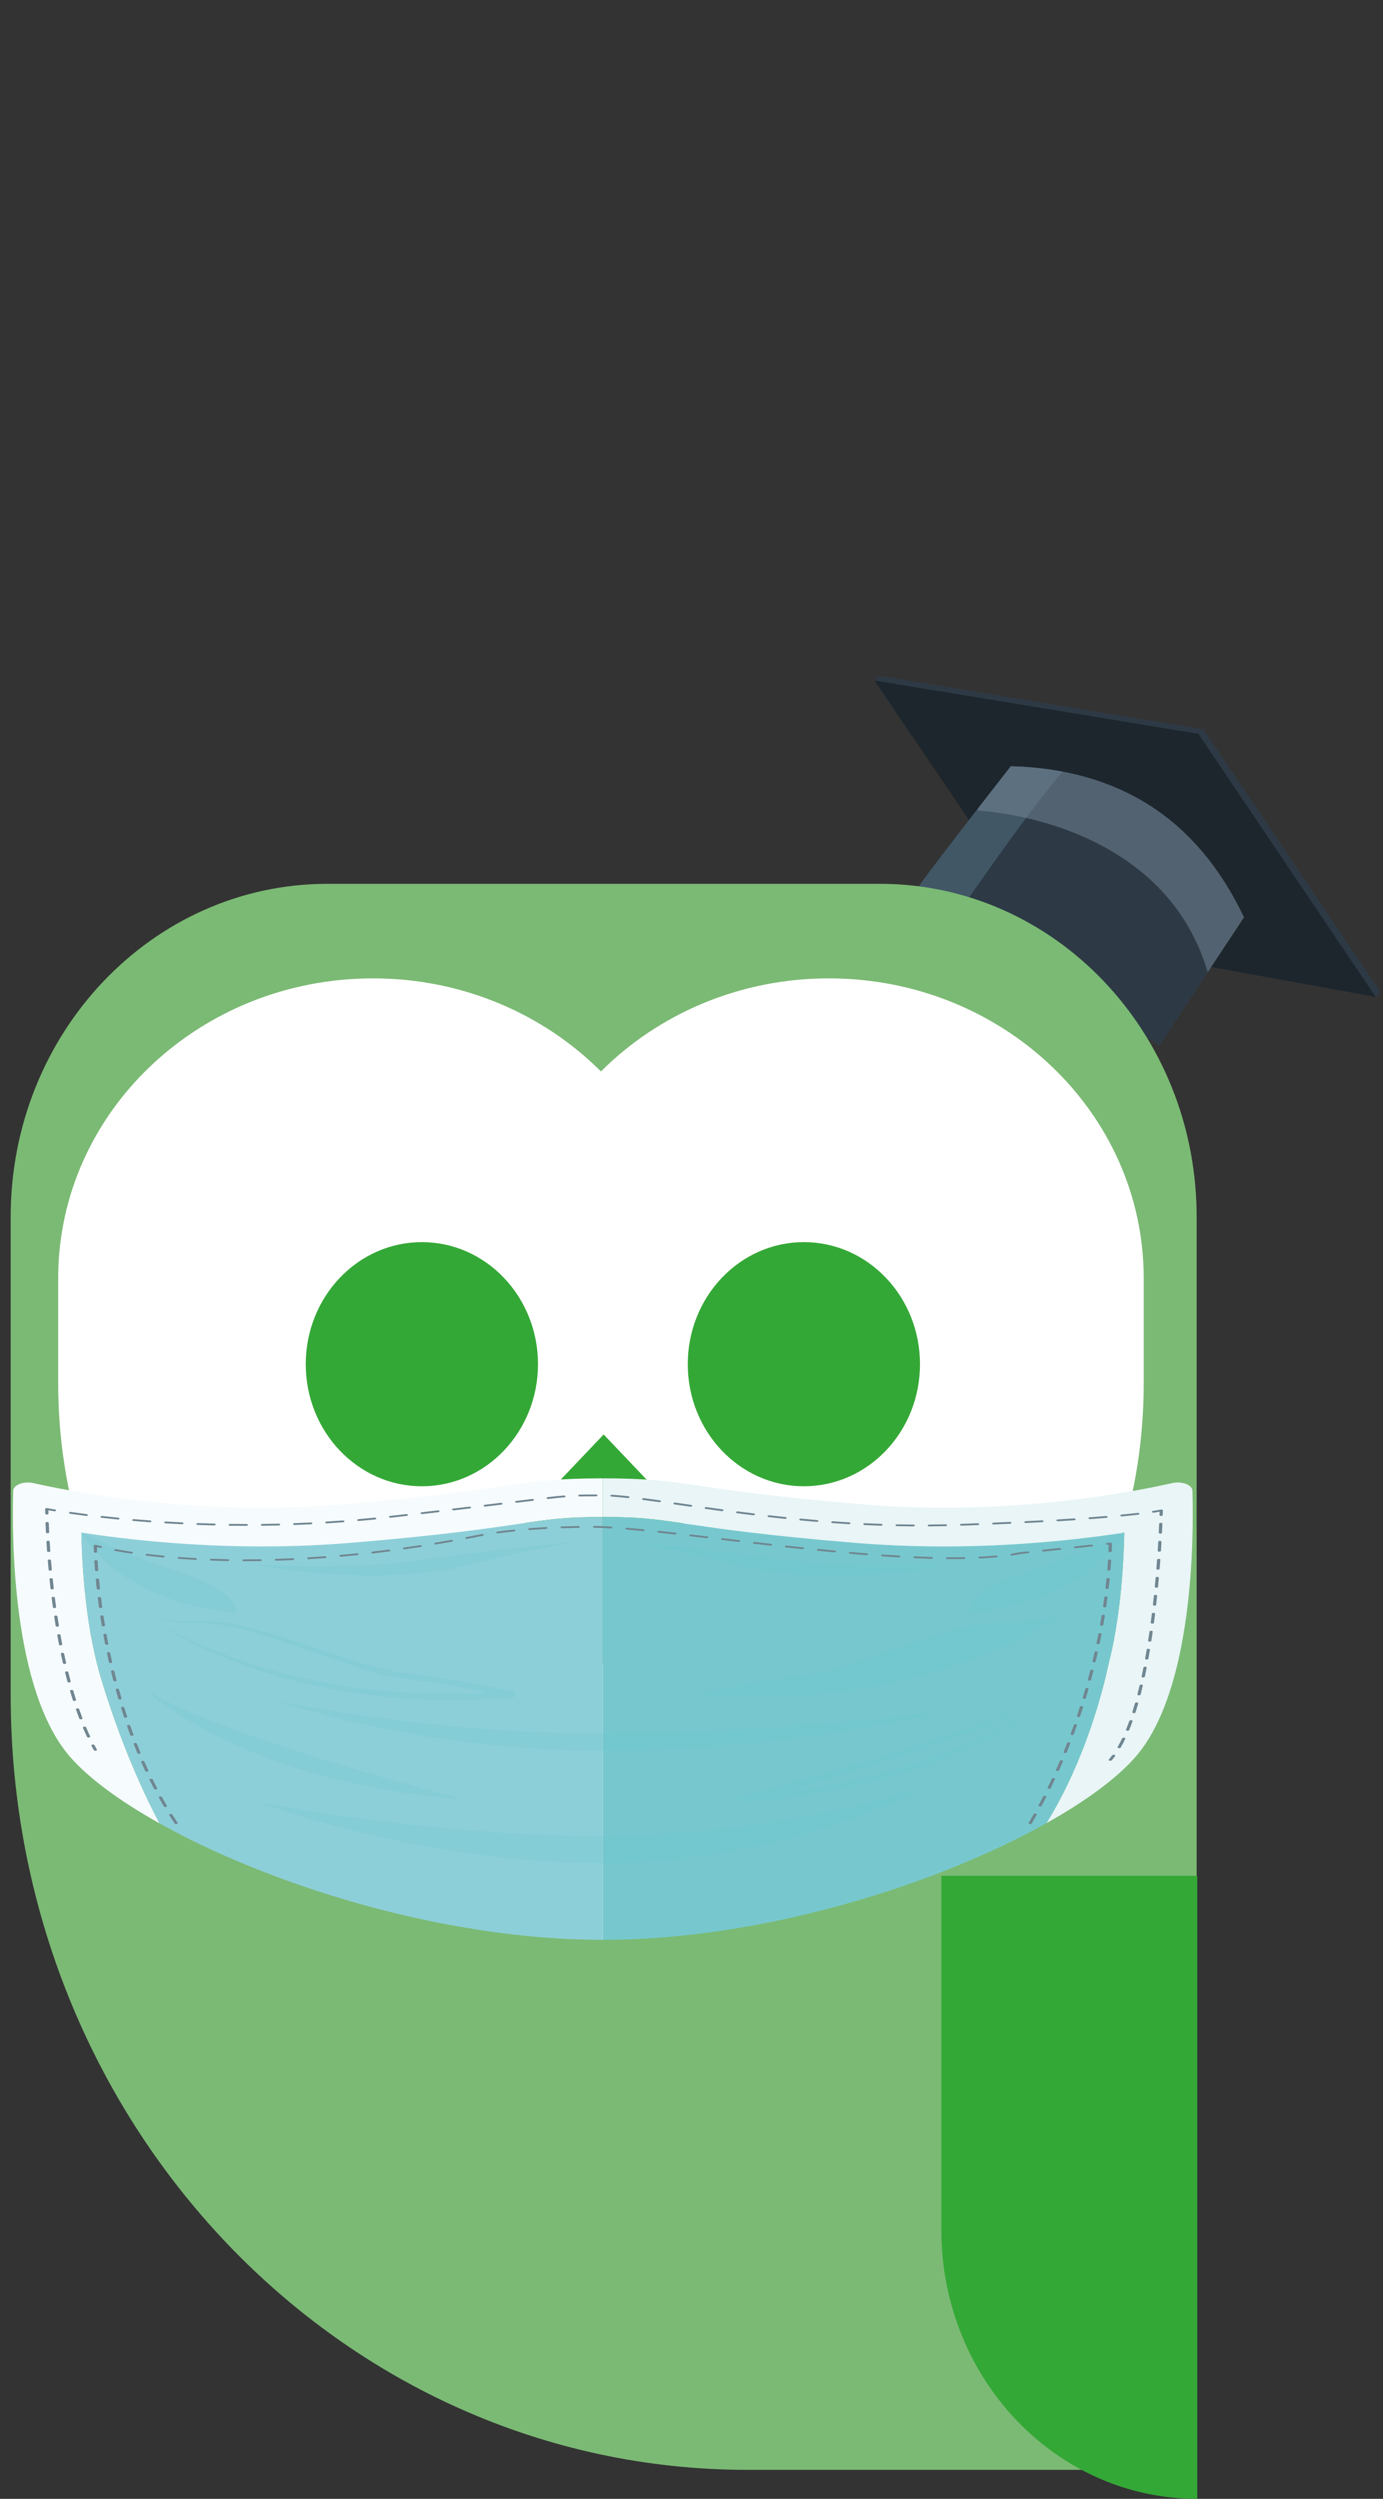 <?xml version="1.0" encoding="utf-8"?>
<!-- Generator: Adobe Illustrator 17.0.0, SVG Export Plug-In . SVG Version: 6.00 Build 0)  -->
<!DOCTYPE svg PUBLIC "-//W3C//DTD SVG 1.1//EN" "http://www.w3.org/Graphics/SVG/1.1/DTD/svg11.dtd">
<svg version="1.1" id="Capa_1" xmlns="http://www.w3.org/2000/svg" xmlns:xlink="http://www.w3.org/1999/xlink" x="0px" y="0px"
	 width="187px" height="338px" viewBox="0 0 187 338" enable-background="new 0 0 187 338" xml:space="preserve">
<rect x="0" y="0" width="187" height="338" fill="#333333" stroke="none"/>
<g>
	<g>
		<polygon fill="#2D3A46" points="118.889,91.432 142.444,126.192 186.673,134.241 162.697,98.651 		"/>
		<polygon fill="#2D3A46" points="118.889,91.432 118.232,92.041 186.016,134.85 186.673,134.241 		"/>
		<polygon fill="#1D262D" points="118.232,92.041 141.787,126.801 186.016,134.85 162.039,99.26 		"/>
		<path fill="#2D3A46" d="M168.206,124.082l-4.904,7.426l-6.565,9.937l-32.815-21.084c0.274-0.584,4.741-6.401,8.311-11.013
			c2.435-3.132,4.448-5.707,4.448-5.707C151.377,104.035,161.91,110.808,168.206,124.082z"/>
		<path fill="#425766" d="M143.67,104.373c-2.215-0.42-4.543-0.666-6.989-0.732c0,0-2.013,2.575-4.448,5.707
			c-3.569,4.612-8.037,10.429-8.311,11.013l5.406,3.474C133.901,117.294,138.542,110.531,143.67,104.373z"/>
		<path opacity="0.49" fill="#798B9C" d="M168.206,124.082l-4.904,7.426c-0.019-0.056-0.038-0.119-0.056-0.174
			c-6.22-20.706-30.971-21.677-30.971-21.677l-0.042-0.31c2.435-3.132,4.448-5.707,4.448-5.707
			C151.377,104.035,161.91,110.808,168.206,124.082z"/>
	</g>
	<g>
		<path fill="#7BBA74" d="M161.803,334.078h-60.74c-55.018,0-99.619-46.909-99.619-104.774v-64.713
			c0-24.876,19.174-45.042,42.826-45.042h74.707c23.652,0,42.826,20.166,42.826,45.042V334.078z"/>
		<path fill-rule="evenodd" clip-rule="evenodd" fill="#FFFFFF" d="M112.071,132.338c-12.126,0-23.06,4.838-30.814,12.588
			c-7.754-7.75-18.688-12.588-30.814-12.588c-23.513,0-42.575,18.159-42.575,40.56v14.242c0,29.193,17.639,55.16,43.898,64.621
			l29.491,10.626l29.491-10.626c26.258-9.462,43.897-35.428,43.897-64.621v-14.242C154.646,150.498,135.584,132.338,112.071,132.338
			z"/>
		<g>
			<ellipse fill-rule="evenodd" clip-rule="evenodd" fill="#34A836" cx="108.695" cy="184.525" rx="15.701" ry="16.513"/>
			<ellipse fill-rule="evenodd" clip-rule="evenodd" fill="#34A836" cx="108.695" cy="184.525" rx="6.533" ry="6.872"/>
		</g>
		<g>
			<ellipse fill-rule="evenodd" clip-rule="evenodd" fill="#34A836" cx="57.043" cy="184.525" rx="15.701" ry="16.513"/>
			<ellipse fill-rule="evenodd" clip-rule="evenodd" fill="#34A836" cx="57.043" cy="184.525" rx="6.533" ry="6.872"/>
		</g>
		<polygon fill="#34A836" points="81.623,194.028 70.662,205.556 81.623,225.249 92.584,205.556 		"/>
		<path fill-rule="evenodd" clip-rule="evenodd" fill="#34A836" d="M161.884,338L161.884,338c-19.111,0-34.604-16.294-34.604-36.395
			v-47.878h34.604V338z"/>
	</g>
</g>
<g>
	<g>
		<g>
			<path fill="#F6FBFD" d="M46.154,203.502c-3.698,0.307-7.3,0.439-10.753,0.439c-14.226,0-25.887-2.211-30.899-3.336
				c-1.291-0.29-2.692,0.243-2.715,1.031c-0.182,6.07-0.197,27.056,7.765,36.089c2.499,2.836,6.668,5.914,12.009,8.902
				c-4.138-7.813-6.786-15.911-7.792-19.253c-0.145-0.479-0.259-0.86-0.334-1.127c-0.022-0.075-0.04-0.14-0.057-0.197
				c-0.044-0.172-0.07-0.262-0.07-0.262c-0.782-2.901-1.463-6.547-1.893-11.123c-0.25-2.657-0.369-5.181-0.417-7.36
				c6.474,0.984,14.93,1.869,24.404,1.869c4.089,0,8.157-0.167,12.088-0.493c12.145-1.009,18.264-1.909,22.731-2.567
				c4.274-0.631,6.228-0.917,11.289-0.917v-5.234C69.447,199.963,70.278,201.498,46.154,203.502z"/>
			<path fill="#E9F5F7" d="M161.231,201.635c-0.024-0.788-1.424-1.321-2.715-1.031c-5.012,1.125-16.673,3.336-30.903,3.336
				c-3.448,0-7.054-0.132-10.748-0.439c-24.123-2.004-23.293-3.539-35.355-3.539v5.234c5.06,0,7.015,0.287,11.289,0.917
				c4.467,0.658,10.586,1.558,22.727,2.567c3.936,0.326,7.999,0.493,12.088,0.493c9.479,0,17.934-0.885,24.409-1.869
				c-0.048,2.153-0.163,4.648-0.409,7.28c-0.395,4.282-1.015,7.754-1.735,10.562c-0.009,0.032-0.013,0.067-0.022,0.1
				c-0.646,3.008-2.982,12.631-8.363,21.359c5.324-2.983,9.483-6.054,11.974-8.883C161.428,228.691,161.413,207.705,161.231,201.635
				z"/>
		</g>
		<g>
			<path fill="#708691" d="M150.127,238.166c-0.033,0-0.066-0.004-0.098-0.013c-0.109-0.031-0.153-0.105-0.099-0.167
				c0.151-0.173,0.303-0.361,0.45-0.559c0.048-0.064,0.177-0.092,0.288-0.066c0.112,0.027,0.164,0.1,0.117,0.163
				c-0.151,0.203-0.307,0.396-0.462,0.573C150.285,238.14,150.207,238.166,150.127,238.166z"/>
			<path fill="#708691" d="M151.328,236.459c-0.023,0-0.046-0.002-0.069-0.006c-0.115-0.021-0.178-0.092-0.14-0.157
				c0.207-0.358,0.413-0.748,0.611-1.162c0.032-0.066,0.151-0.105,0.269-0.088c0.117,0.018,0.186,0.087,0.154,0.153
				c-0.2,0.418-0.408,0.813-0.618,1.174C151.506,236.425,151.42,236.459,151.328,236.459z M152.465,234.109
				c-0.016,0-0.033-0.001-0.05-0.003c-0.118-0.016-0.192-0.083-0.164-0.15c0.155-0.378,0.308-0.778,0.454-1.188
				c0.024-0.067,0.138-0.111,0.259-0.097c0.119,0.014,0.196,0.079,0.172,0.147c-0.147,0.412-0.301,0.814-0.457,1.195
				C152.656,234.07,152.565,234.109,152.465,234.109z M153.325,231.721c-0.013,0-0.026-0.001-0.039-0.002
				c-0.119-0.012-0.199-0.077-0.177-0.145c0.124-0.391,0.244-0.791,0.361-1.199c0.019-0.068,0.134-0.116,0.252-0.103
				c0.12,0.011,0.201,0.075,0.181,0.143c-0.116,0.409-0.237,0.811-0.362,1.204C153.521,231.678,153.429,231.721,153.325,231.721z
				 M154.012,229.315c-0.011,0-0.021,0-0.032-0.001c-0.12-0.01-0.203-0.073-0.186-0.141c0.102-0.396,0.201-0.799,0.296-1.205
				c0.016-0.068,0.128-0.116,0.247-0.107c0.12,0.009,0.205,0.072,0.189,0.14c-0.096,0.408-0.195,0.811-0.297,1.209
				C154.213,229.27,154.12,229.315,154.012,229.315z M154.58,226.899c-0.009,0-0.018,0-0.027-0.001
				c-0.12-0.008-0.206-0.07-0.191-0.139c0.086-0.4,0.168-0.803,0.248-1.209c0.013-0.068,0.122-0.118,0.243-0.11
				c0.121,0.008,0.207,0.069,0.194,0.138c-0.08,0.407-0.163,0.811-0.249,1.212C154.785,226.852,154.69,226.899,154.58,226.899z
				 M155.058,224.477c-0.008,0-0.015,0-0.023-0.001c-0.121-0.007-0.208-0.068-0.196-0.137c0.073-0.402,0.143-0.805,0.21-1.21
				c0.012-0.069,0.127-0.119,0.239-0.112c0.121,0.006,0.209,0.067,0.198,0.136c-0.067,0.405-0.138,0.809-0.211,1.212
				C155.265,224.429,155.169,224.477,155.058,224.477z M155.464,222.052c-0.006,0-0.013,0-0.02,0
				c-0.121-0.006-0.21-0.066-0.199-0.135c0.063-0.406,0.123-0.812,0.181-1.216c0.009-0.069,0.118-0.118,0.236-0.114
				c0.121,0.006,0.211,0.066,0.201,0.134c-0.058,0.405-0.118,0.811-0.181,1.218C155.673,222.003,155.577,222.052,155.464,222.052z
				 M155.812,219.62c-0.006,0-0.011,0-0.017,0c-0.121-0.005-0.212-0.065-0.203-0.134c0.054-0.407,0.105-0.812,0.155-1.215
				c0.009-0.069,0.105-0.118,0.235-0.116c0.121,0.005,0.212,0.064,0.204,0.133c-0.049,0.403-0.101,0.809-0.155,1.216
				C156.022,219.57,155.926,219.62,155.812,219.62z M156.11,217.189c-0.005,0-0.009,0-0.014,0c-0.121-0.004-0.213-0.064-0.205-0.132
				c0.046-0.409,0.09-0.815,0.132-1.216c0.007-0.069,0.114-0.121,0.232-0.117c0.121,0.004,0.214,0.063,0.206,0.132
				c-0.042,0.401-0.086,0.807-0.132,1.217C156.322,217.138,156.225,217.189,156.11,217.189z M156.363,214.756
				c-0.004,0-0.008,0-0.012,0c-0.121-0.004-0.214-0.062-0.207-0.131c0.039-0.413,0.077-0.819,0.112-1.217
				c0.006-0.069,0.097-0.121,0.23-0.118c0.121,0.004,0.214,0.062,0.208,0.131c-0.035,0.399-0.073,0.805-0.112,1.218
				C156.575,214.704,156.479,214.756,156.363,214.756z M156.578,212.321c-0.003,0-0.006,0-0.01,0
				c-0.121-0.003-0.215-0.061-0.209-0.13c0.033-0.417,0.064-0.823,0.093-1.218c0.005-0.069,0.106-0.127,0.229-0.119
				c0.121,0.003,0.215,0.061,0.211,0.13c-0.029,0.395-0.061,0.801-0.094,1.219C156.792,212.269,156.694,212.321,156.578,212.321z
				 M156.755,209.885c-0.003,0-0.006,0-0.008,0c-0.121-0.003-0.216-0.06-0.211-0.129c0.028-0.425,0.053-0.832,0.076-1.218
				c0.004-0.069,0.089-0.124,0.227-0.12c0.121,0.002,0.216,0.06,0.212,0.129c-0.022,0.386-0.048,0.793-0.075,1.219
				C156.97,209.832,156.873,209.885,156.755,209.885z M156.898,207.447c-0.002,0-0.004,0-0.006,0
				c-0.121-0.002-0.217-0.059-0.213-0.128c0.023-0.451,0.042-0.859,0.057-1.219c0.003-0.069,0.121-0.119,0.225-0.122
				c0.121,0.002,0.217,0.059,0.214,0.128c-0.015,0.36-0.034,0.769-0.057,1.22C157.114,207.394,157.016,207.447,156.898,207.447z"/>
			<path fill="#708691" d="M156.999,205.054c-0.001,0-0.003,0-0.004,0c-0.121-0.001-0.217-0.058-0.215-0.127
				c0.006-0.191,0.011-0.341,0.014-0.445c-0.173,0.031-0.425,0.073-0.77,0.125c-0.119,0.018-0.238-0.022-0.269-0.089
				c-0.031-0.067,0.039-0.135,0.156-0.152c0.722-0.108,1.023-0.174,1.026-0.175c0.067-0.015,0.144-0.01,0.205,0.014
				c0.06,0.024,0.096,0.063,0.095,0.104c0,0-0.005,0.219-0.018,0.623C157.217,204.999,157.118,205.054,156.999,205.054z"/>
			<path fill="#708691" d="M123.479,206.465c-0.001,0-0.002,0-0.003,0c-0.734-0.005-1.463-0.015-2.186-0.031
				c-0.121-0.003-0.216-0.06-0.212-0.129c0.005-0.069,0.113-0.122,0.228-0.12c0.72,0.015,1.445,0.025,2.175,0.031
				c0.121,0.001,0.218,0.057,0.217,0.126C123.698,206.41,123.6,206.465,123.479,206.465z M125.66,206.464
				c-0.12,0-0.218-0.055-0.22-0.123c-0.002-0.069,0.095-0.125,0.217-0.126c0.721-0.005,1.445-0.016,2.174-0.033
				c0.126-0.002,0.224,0.051,0.229,0.119c0.005,0.069-0.09,0.127-0.211,0.129c-0.724,0.017-1.46,0.028-2.186,0.033
				C125.662,206.464,125.661,206.464,125.66,206.464z M33.306,206.391L33.306,206.391c-0.74,0-1.468-0.006-2.186-0.015
				c-0.121-0.002-0.217-0.059-0.214-0.128c0.003-0.069,0.097-0.122,0.225-0.122c0.714,0.009,1.44,0.014,2.176,0.015
				c0.121,0,0.22,0.056,0.219,0.125C33.526,206.335,33.428,206.391,33.306,206.391z M35.487,206.379
				c-0.119,0-0.217-0.054-0.22-0.122c-0.002-0.069,0.094-0.126,0.215-0.127c0.716-0.008,1.441-0.021,2.175-0.039
				c0.111-0.001,0.223,0.05,0.229,0.119c0.005,0.069-0.089,0.127-0.21,0.13c-0.736,0.018-1.465,0.031-2.184,0.039
				C35.49,206.379,35.488,206.379,35.487,206.379z M119.121,206.373c-0.005,0-0.009,0-0.014,0c-0.733-0.025-1.46-0.055-2.18-0.09
				c-0.121-0.006-0.211-0.066-0.2-0.135c0.01-0.069,0.12-0.12,0.237-0.114c0.717,0.034,1.441,0.064,2.17,0.089
				c0.121,0.004,0.213,0.063,0.206,0.132C119.333,206.322,119.236,206.373,119.121,206.373z M130.017,206.366
				c-0.115,0-0.212-0.051-0.219-0.117c-0.007-0.069,0.085-0.128,0.206-0.132c0.744-0.025,1.469-0.051,2.175-0.078
				c0.12,0,0.226,0.047,0.234,0.116c0.008,0.069-0.084,0.128-0.205,0.133c-0.707,0.026-1.433,0.052-2.178,0.078
				C130.026,206.366,130.022,206.366,130.017,206.366z M28.946,206.334c-0.003,0-0.007,0-0.01,0
				c-0.741-0.018-1.469-0.041-2.182-0.068c-0.121-0.005-0.213-0.064-0.205-0.133c0.008-0.069,0.109-0.118,0.234-0.116
				c0.71,0.027,1.435,0.049,2.173,0.068c0.121,0.003,0.215,0.061,0.21,0.13C29.16,206.282,29.063,206.334,28.946,206.334z
				 M39.844,206.274c-0.115,0-0.211-0.051-0.219-0.117c-0.008-0.069,0.084-0.128,0.205-0.132c0.717-0.026,1.44-0.057,2.17-0.093
				c0.119-0.007,0.227,0.045,0.238,0.113c0.011,0.069-0.079,0.129-0.2,0.135c-0.733,0.036-1.46,0.067-2.18,0.094
				C39.854,206.274,39.849,206.274,39.844,206.274z M134.369,206.203c-0.114,0-0.21-0.05-0.219-0.116
				c-0.009-0.069,0.082-0.128,0.203-0.133c0.747-0.031,1.471-0.062,2.173-0.093c0.113-0.004,0.226,0.046,0.236,0.114
				c0.01,0.069-0.081,0.129-0.202,0.134c-0.703,0.032-1.428,0.063-2.176,0.093C134.38,206.203,134.375,206.203,134.369,206.203z
				 M24.593,206.172c-0.006,0-0.013,0-0.019,0c-0.743-0.037-1.468-0.077-2.175-0.121c-0.121-0.007-0.208-0.069-0.195-0.137
				c0.013-0.068,0.119-0.119,0.242-0.11c0.704,0.043,1.426,0.084,2.166,0.12c0.121,0.006,0.21,0.066,0.2,0.135
				C24.802,206.124,24.706,206.172,24.593,206.172z M114.775,206.166c-0.008,0-0.016,0-0.024-0.001
				c-0.731-0.044-1.455-0.092-2.171-0.144c-0.12-0.009-0.205-0.071-0.19-0.139c0.015-0.068,0.127-0.115,0.246-0.108
				c0.713,0.052,1.434,0.1,2.162,0.144c0.12,0.007,0.208,0.069,0.195,0.137C114.981,206.118,114.885,206.166,114.775,206.166z
				 M44.189,206.059c-0.111,0-0.206-0.047-0.218-0.111c-0.013-0.069,0.074-0.13,0.194-0.138c0.715-0.044,1.435-0.094,2.16-0.149
				c0.12-0.008,0.231,0.039,0.247,0.107c0.016,0.068-0.068,0.131-0.189,0.14c-0.729,0.055-1.452,0.105-2.17,0.149
				C44.205,206.059,44.197,206.059,44.189,206.059z M138.717,206.007c-0.112,0-0.208-0.049-0.218-0.114
				c-0.011-0.068,0.079-0.129,0.2-0.135c0.751-0.037,1.474-0.075,2.169-0.112c0.121-0.007,0.228,0.044,0.24,0.112
				c0.012,0.069-0.077,0.129-0.198,0.136c-0.697,0.038-1.421,0.076-2.173,0.113C138.729,206.007,138.723,206.007,138.717,206.007z
				 M20.257,205.906c-0.009,0-0.019,0-0.029-0.001c-0.747-0.055-1.469-0.113-2.164-0.174c-0.12-0.01-0.202-0.074-0.184-0.142
				c0.018-0.068,0.13-0.116,0.25-0.104c0.693,0.06,1.412,0.118,2.155,0.173c0.12,0.009,0.205,0.071,0.189,0.14
				C20.46,205.86,20.366,205.906,20.257,205.906z M110.448,205.853c-0.011,0-0.021,0-0.033-0.001
				c-0.728-0.061-1.448-0.126-2.159-0.193c-0.12-0.011-0.201-0.076-0.181-0.143c0.02-0.068,0.135-0.114,0.253-0.102
				c0.708,0.067,1.425,0.131,2.151,0.192c0.12,0.01,0.203,0.073,0.185,0.142C110.649,205.808,110.555,205.853,110.448,205.853z
				 M143.057,205.771c-0.111,0-0.206-0.047-0.218-0.111c-0.013-0.068,0.075-0.13,0.195-0.137c0.759-0.046,1.48-0.091,2.164-0.137
				c0.124-0.009,0.23,0.041,0.244,0.109c0.014,0.068-0.072,0.13-0.193,0.138c-0.686,0.046-1.409,0.092-2.17,0.137
				C143.073,205.771,143.065,205.771,143.057,205.771z M48.513,205.733c-0.106,0-0.2-0.044-0.217-0.105
				c-0.019-0.068,0.063-0.132,0.183-0.143c0.711-0.063,1.427-0.132,2.147-0.205c0.118-0.012,0.234,0.033,0.255,0.101
				c0.021,0.068-0.058,0.133-0.177,0.145c-0.723,0.074-1.442,0.143-2.157,0.206C48.536,205.732,48.525,205.733,48.513,205.733z
				 M15.945,205.532c-0.013,0-0.025-0.001-0.038-0.002c-0.755-0.075-1.472-0.152-2.149-0.228c-0.119-0.013-0.196-0.079-0.172-0.147
				c0.024-0.068,0.14-0.112,0.258-0.098c0.674,0.076,1.387,0.152,2.139,0.227c0.119,0.012,0.199,0.077,0.178,0.144
				C16.142,205.49,16.049,205.532,15.945,205.532z M147.388,205.481c-0.109,0-0.203-0.046-0.217-0.108
				c-0.015-0.068,0.069-0.131,0.189-0.14c0.774-0.058,1.491-0.115,2.156-0.171c0.117-0.009,0.232,0.037,0.249,0.105
				c0.018,0.068-0.065,0.132-0.185,0.142c-0.666,0.056-1.386,0.114-2.163,0.172C147.407,205.481,147.398,205.481,147.388,205.481z
				 M106.144,205.446c-0.013,0-0.027-0.001-0.04-0.002c-0.726-0.076-1.441-0.155-2.146-0.235c-0.119-0.014-0.196-0.079-0.172-0.147
				c0.024-0.068,0.142-0.111,0.259-0.098c0.703,0.08,1.416,0.159,2.139,0.235c0.119,0.013,0.198,0.078,0.176,0.145
				C106.34,205.404,106.248,205.446,106.144,205.446z M52.808,205.293c-0.102,0-0.194-0.041-0.215-0.1
				c-0.024-0.067,0.053-0.133,0.172-0.147l2.136-0.246c0.119-0.014,0.235,0.03,0.259,0.097c0.024,0.067-0.052,0.133-0.171,0.147
				l-2.137,0.247C52.837,205.292,52.822,205.293,52.808,205.293z M151.7,205.115c-0.105,0-0.198-0.043-0.216-0.104
				c-0.02-0.068,0.06-0.132,0.18-0.144c0.761-0.074,1.479-0.15,2.136-0.226c0.116-0.013,0.235,0.03,0.259,0.097
				c0.024,0.067-0.053,0.133-0.172,0.147c-0.661,0.077-1.384,0.153-2.149,0.227C151.725,205.114,151.713,205.115,151.7,205.115z
				 M11.667,205.048c-0.016,0-0.032-0.001-0.048-0.003c-0.727-0.093-1.442-0.19-2.128-0.289c-0.118-0.017-0.189-0.085-0.159-0.152
				c0.03-0.067,0.149-0.107,0.267-0.09c0.681,0.098,1.393,0.195,2.116,0.287c0.118,0.015,0.193,0.082,0.166,0.149
				C11.858,205.008,11.767,205.048,11.667,205.048z M101.867,204.957c-0.015,0-0.031-0.001-0.047-0.003
				c-0.724-0.089-1.434-0.18-2.131-0.271c-0.118-0.015-0.192-0.082-0.165-0.149c0.027-0.067,0.145-0.109,0.263-0.093
				c0.695,0.091,1.404,0.181,2.126,0.27c0.118,0.015,0.193,0.081,0.168,0.148C102.059,204.917,101.968,204.957,101.867,204.957z
				 M57.079,204.798c-0.102,0-0.193-0.041-0.215-0.099c-0.024-0.067,0.052-0.133,0.171-0.147l2.133-0.25
				c0.117-0.014,0.235,0.029,0.26,0.097c0.025,0.067-0.052,0.133-0.171,0.147l-2.133,0.25
				C57.108,204.797,57.093,204.798,57.079,204.798z M97.614,204.402c-0.017,0-0.034-0.001-0.052-0.004
				c-0.723-0.099-1.43-0.199-2.12-0.297c-0.118-0.017-0.189-0.084-0.16-0.151c0.03-0.067,0.147-0.108,0.267-0.091
				c0.688,0.098,1.395,0.197,2.116,0.296c0.118,0.016,0.19,0.083,0.162,0.15C97.803,204.364,97.713,204.402,97.614,204.402z
				 M61.344,204.296c-0.102,0-0.193-0.04-0.215-0.099c-0.025-0.067,0.051-0.133,0.17-0.147l2.13-0.255
				c0.121-0.014,0.235,0.029,0.26,0.096c0.025,0.067-0.051,0.134-0.169,0.148l-2.131,0.255
				C61.374,204.295,61.359,204.296,61.344,204.296z M93.381,203.801c-0.018,0-0.036-0.001-0.054-0.004l-2.113-0.309
				c-0.118-0.017-0.188-0.085-0.158-0.152c0.03-0.066,0.149-0.107,0.268-0.09l2.112,0.309c0.118,0.017,0.188,0.085,0.158,0.152
				C93.569,203.763,93.48,203.801,93.381,203.801z M65.603,203.784c-0.101,0-0.193-0.04-0.214-0.099
				c-0.025-0.067,0.05-0.133,0.169-0.148l2.128-0.259c0.118-0.015,0.235,0.028,0.261,0.096c0.026,0.067-0.05,0.134-0.169,0.148
				l-2.128,0.259C65.634,203.784,65.618,203.784,65.603,203.784z M69.858,203.265c-0.101,0-0.192-0.04-0.214-0.098
				c-0.026-0.067,0.05-0.134,0.168-0.148l2.127-0.26c0.118-0.015,0.235,0.028,0.261,0.096c0.026,0.067-0.05,0.133-0.169,0.148
				l-2.126,0.26C69.889,203.264,69.874,203.265,69.858,203.265z M89.154,203.186c-0.018,0-0.036-0.001-0.054-0.004
				c-0.74-0.106-1.446-0.204-2.116-0.293c-0.118-0.016-0.192-0.083-0.164-0.15c0.028-0.067,0.142-0.108,0.264-0.093
				c0.672,0.089,1.38,0.188,2.123,0.294c0.118,0.017,0.189,0.084,0.16,0.151C89.342,203.148,89.252,203.186,89.154,203.186z
				 M74.113,202.753c-0.103,0-0.194-0.041-0.215-0.1c-0.024-0.067,0.053-0.133,0.172-0.147c0.878-0.1,1.561-0.17,2.147-0.219
				c0.122-0.009,0.232,0.037,0.25,0.105c0.018,0.068-0.065,0.132-0.185,0.142c-0.579,0.049-1.254,0.118-2.126,0.217
				C74.141,202.752,74.127,202.753,74.113,202.753z M84.903,202.629c-0.014,0-0.028-0.001-0.042-0.002
				c-0.823-0.091-1.522-0.154-2.136-0.191c-0.121-0.007-0.208-0.069-0.195-0.137c0.013-0.069,0.124-0.117,0.242-0.111
				c0.626,0.038,1.337,0.102,2.173,0.195c0.119,0.013,0.197,0.079,0.173,0.146C85.097,202.588,85.005,202.629,84.903,202.629z
				 M78.405,202.416c-0.117,0-0.214-0.052-0.219-0.119c-0.006-0.069,0.088-0.127,0.209-0.13c0.638-0.016,1.333-0.02,2.179-0.021h0
				c0.121,0,0.219,0.056,0.22,0.124s-0.098,0.125-0.219,0.125c-0.84,0.001-1.529,0.005-2.16,0.021
				C78.412,202.416,78.408,202.416,78.405,202.416z"/>
			<path fill="#708691" d="M6.335,204.86c-0.12,0-0.218-0.055-0.22-0.123c-0.009-0.405-0.011-0.624-0.011-0.624
				c0-0.04,0.034-0.078,0.092-0.102c0.057-0.023,0.132-0.03,0.199-0.017c0.003,0,0.361,0.07,1.038,0.183
				c0.116,0.019,0.183,0.089,0.149,0.155c-0.034,0.066-0.156,0.105-0.273,0.084c-0.33-0.055-0.586-0.1-0.763-0.132
				c0.002,0.105,0.004,0.255,0.009,0.449c0.001,0.069-0.095,0.125-0.217,0.126C6.337,204.86,6.336,204.86,6.335,204.86z"/>
			<path fill="#708691" d="M11.976,235.024c-0.097,0-0.186-0.037-0.212-0.092c-0.189-0.402-0.371-0.813-0.548-1.231
				c-0.028-0.067,0.045-0.134,0.163-0.15c0.118-0.016,0.237,0.025,0.265,0.092c0.175,0.416,0.357,0.824,0.545,1.224
				c0.031,0.066-0.039,0.135-0.156,0.153C12.014,235.022,11.995,235.024,11.976,235.024z M10.934,232.561
				c-0.101,0-0.192-0.04-0.214-0.098c-0.156-0.409-0.307-0.823-0.453-1.243c-0.023-0.067,0.054-0.133,0.173-0.146
				c0.119-0.014,0.234,0.03,0.258,0.098c0.145,0.418,0.295,0.831,0.451,1.238c0.026,0.067-0.05,0.134-0.168,0.148
				C10.965,232.56,10.949,232.561,10.934,232.561z M10.069,230.077c-0.104,0-0.197-0.042-0.216-0.102
				c-0.131-0.413-0.258-0.83-0.38-1.25c-0.02-0.068,0.061-0.132,0.181-0.143c0.122-0.013,0.233,0.035,0.252,0.103
				c0.122,0.418,0.248,0.834,0.379,1.246c0.021,0.068-0.058,0.133-0.177,0.145C10.095,230.076,10.082,230.077,10.069,230.077z
				 M9.339,227.578c-0.107,0-0.2-0.044-0.217-0.106c-0.112-0.416-0.219-0.835-0.322-1.255c-0.017-0.068,0.067-0.131,0.187-0.141
				c0.121-0.011,0.231,0.038,0.248,0.106c0.103,0.419,0.21,0.836,0.321,1.252c0.018,0.068-0.064,0.132-0.184,0.142
				C9.362,227.578,9.35,227.578,9.339,227.578z M8.721,225.068c-0.109,0-0.203-0.046-0.218-0.109
				c-0.095-0.419-0.186-0.839-0.274-1.258c-0.014-0.068,0.072-0.13,0.192-0.138c0.12-0.009,0.23,0.041,0.244,0.109
				c0.088,0.419,0.179,0.837,0.274,1.256c0.015,0.068-0.069,0.131-0.19,0.14C8.74,225.068,8.73,225.068,8.721,225.068z
				 M8.194,222.554c-0.111,0-0.206-0.047-0.218-0.111c-0.081-0.421-0.159-0.842-0.233-1.261c-0.012-0.069,0.076-0.13,0.196-0.137
				c0.125-0.006,0.229,0.043,0.241,0.111c0.074,0.418,0.152,0.838,0.233,1.258c0.013,0.069-0.074,0.13-0.194,0.138
				C8.21,222.554,8.202,222.554,8.194,222.554z M7.747,220.034c-0.112,0-0.208-0.048-0.219-0.113
				c-0.069-0.424-0.135-0.845-0.198-1.262c-0.01-0.069,0.079-0.129,0.2-0.135c0.122-0.007,0.227,0.045,0.237,0.114
				c0.063,0.417,0.128,0.838,0.198,1.26c0.011,0.069-0.078,0.129-0.198,0.136C7.76,220.034,7.753,220.034,7.747,220.034z
				 M7.367,217.51c-0.114,0-0.21-0.05-0.219-0.115c-0.058-0.426-0.114-0.848-0.166-1.264c-0.009-0.069,0.082-0.128,0.203-0.133
				c0.125-0.008,0.226,0.047,0.235,0.115c0.052,0.416,0.107,0.837,0.166,1.262c0.009,0.068-0.081,0.129-0.202,0.134
				C7.379,217.51,7.373,217.51,7.367,217.51z M7.05,214.984c-0.115,0-0.212-0.051-0.219-0.117c-0.049-0.429-0.095-0.851-0.137-1.265
				c-0.007-0.069,0.085-0.128,0.206-0.132c0.126-0.002,0.225,0.048,0.232,0.117c0.042,0.413,0.088,0.835,0.137,1.263
				c0.008,0.069-0.084,0.128-0.205,0.132C7.06,214.983,7.055,214.984,7.05,214.984z M6.79,212.455c-0.116,0-0.213-0.052-0.219-0.118
				c-0.04-0.434-0.077-0.857-0.11-1.266c-0.006-0.069,0.088-0.127,0.209-0.13c0.123-0.004,0.224,0.05,0.229,0.119
				c0.033,0.409,0.07,0.831,0.11,1.264c0.006,0.069-0.087,0.127-0.208,0.131C6.798,212.455,6.794,212.455,6.79,212.455z
				 M6.583,209.924c-0.117,0-0.214-0.053-0.219-0.12c-0.032-0.443-0.059-0.866-0.084-1.267c-0.004-0.069,0.09-0.126,0.212-0.129
				c0.122-0.008,0.223,0.051,0.227,0.12c0.024,0.401,0.052,0.823,0.084,1.265c0.005,0.069-0.089,0.127-0.211,0.129
				C6.589,209.924,6.586,209.924,6.583,209.924z M6.429,207.391c-0.118,0-0.216-0.054-0.219-0.121
				c-0.023-0.469-0.042-0.893-0.056-1.268c-0.003-0.069,0.094-0.126,0.215-0.127c0.128,0.003,0.222,0.053,0.224,0.122
				c0.014,0.374,0.032,0.798,0.056,1.266c0.003,0.069-0.092,0.126-0.213,0.128C6.434,207.391,6.432,207.391,6.429,207.391z"/>
			<path fill="#708691" d="M12.89,236.812c-0.093,0-0.18-0.034-0.209-0.087c-0.11-0.196-0.217-0.395-0.323-0.597
				c-0.035-0.066,0.031-0.135,0.148-0.155c0.118-0.019,0.239,0.018,0.273,0.084c0.105,0.2,0.212,0.398,0.321,0.593
				c0.037,0.066-0.027,0.136-0.143,0.156C12.934,236.81,12.912,236.812,12.89,236.812z"/>
		</g>
		<g>
			<path fill="#77C8CE" d="M127.612,209.175c-4.089,0-8.152-0.167-12.088-0.493c-12.141-1.009-18.259-1.909-22.727-2.567
				c-4.274-0.631-6.228-0.917-11.289-0.917c0,0,0,0-0.001,0v57.191c0,0,0.001,0,0.001,0c21.822,0,45.317-7.559,59.983-15.781
				c5.381-8.728,7.718-18.351,8.363-21.359c0.009-0.032,0.013-0.067,0.022-0.1c0.72-2.809,1.34-6.281,1.735-10.562
				c0.246-2.632,0.36-5.127,0.409-7.28C145.547,208.29,137.091,209.175,127.612,209.175z"/>
			<path fill="#8DCFD8" d="M70.221,206.114c-4.467,0.658-10.586,1.558-22.731,2.567c-3.931,0.326-7.999,0.493-12.088,0.493
				c-9.474,0-17.93-0.885-24.404-1.869c0.048,2.178,0.167,4.703,0.417,7.36c0.43,4.576,1.111,8.222,1.893,11.123
				c0,0,0.026,0.09,0.07,0.262c0.018,0.057,0.035,0.122,0.057,0.197c0.075,0.267,0.189,0.648,0.334,1.127
				c1.006,3.342,3.655,11.44,7.792,19.253c14.666,8.215,38.143,15.761,59.947,15.761v-57.191
				C76.449,205.197,74.494,205.484,70.221,206.114z"/>
		</g>
		<g opacity="0.2">
			<path fill="#66C3CD" d="M143.772,228.192c-0.692,0.688-1.449,1.309-2.212,1.917c-0.778,0.59-1.56,1.179-2.379,1.711
				c-0.804,0.557-1.638,1.067-2.477,1.57c-0.826,0.527-1.703,0.961-2.556,1.443c-0.853,0.482-1.754,0.866-2.63,1.304
				c-0.873,0.445-1.788,0.794-2.685,1.187c-0.895,0.399-1.807,0.753-2.73,1.081c-0.923,0.326-1.826,0.711-2.766,0.988l-2.801,0.885
				c-0.935,0.294-1.893,0.499-2.839,0.752c-0.951,0.233-1.892,0.51-2.856,0.684l-2.879,0.585c-0.956,0.216-1.928,0.339-2.895,0.491
				l-2.904,0.442c-0.97,0.13-1.946,0.208-2.919,0.314l-2.922,0.298c-0.25,0.025-0.473-0.156-0.498-0.406
				c-0.023-0.227,0.125-0.431,0.339-0.486l0.012-0.003c3.721-0.957,7.436-1.966,11.135-3.019c3.701-1.048,7.38-2.17,11.061-3.285
				c1.832-0.583,3.672-1.144,5.491-1.767c1.83-0.593,3.633-1.256,5.446-1.897l2.695-1.024c0.902-0.335,1.773-0.739,2.662-1.105
				c0.897-0.352,1.737-0.818,2.606-1.229C142.151,229.232,142.932,228.666,143.772,228.192z M143.772,228.192
				c-0.812,0.51-1.575,1.119-2.437,1.553c-0.854,0.445-1.687,0.942-2.571,1.327c-0.877,0.398-1.74,0.835-2.631,1.203l-2.666,1.123
				c-1.8,0.69-3.598,1.389-5.417,2.024c-1.811,0.663-3.641,1.265-5.465,1.889c-1.832,0.598-3.662,1.205-5.508,1.756l-5.537,1.659
				c-3.699,1.082-7.408,2.118-11.138,3.105l-0.147-0.895l2.9-0.277c0.966-0.099,1.936-0.169,2.899-0.291l2.883-0.418
				c0.96-0.144,1.926-0.259,2.875-0.466l2.858-0.56c0.958-0.165,1.892-0.433,2.836-0.658c0.939-0.243,1.891-0.444,2.821-0.722
				l2.795-0.818c0.938-0.255,1.84-0.618,2.763-0.921c0.922-0.306,1.835-0.638,2.73-1.015c0.897-0.37,1.815-0.698,2.689-1.12
				c0.878-0.414,1.781-0.781,2.64-1.235c0.862-0.448,1.75-0.849,2.588-1.343c0.851-0.47,1.698-0.949,2.517-1.474
				c0.835-0.501,1.631-1.06,2.428-1.619C142.266,229.429,143.048,228.846,143.772,228.192z"/>
		</g>
		<path opacity="0.2" fill="#66C3CD" d="M143.772,218.151c0,0-17.743,13.754-49.981,11.06c0,0,9.996-2.173,15.244-2.646
			c5.248-0.473,19.891-7.298,26.24-7.138C141.624,219.588,143.772,218.151,143.772,218.151z"/>
		<path opacity="0.2" fill="#66C3CD" d="M152.021,207.305c0,0-4.75,9.428-20.994,10.846c0,0-0.5-2.763,7.497-5.423
			C146.521,210.069,152.021,207.305,152.021,207.305z"/>
		<path opacity="0.2" fill="#66C3CD" d="M83.795,208.367c0,0,13.995,1.418,22.991,2.694c8.997,1.276,22.242,0.567,22.242,0.567
			s-16.337,3.225-28.739,0.196S83.795,208.367,83.795,208.367z"/>
		<path opacity="0.2" fill="#66C3CD" d="M34.563,243.653c0,0,21.667,8.366,46.945,8.366s43.984-10.472,43.984-10.472
			s-20.03,6.785-43.984,6.785S34.563,243.653,34.563,243.653z"/>
		<path opacity="0.2" fill="#66C3CD" d="M19.246,228.192c0,0,12.995,12.93,43.484,15.199
			C62.73,243.391,27.743,234.404,19.246,228.192z"/>
		<g opacity="0.2">
			<path fill="#66C3CD" d="M19.246,218.151c0.887,0.628,1.813,1.196,2.758,1.731c0.941,0.54,1.904,1.043,2.877,1.519
				c0.978,0.47,1.954,0.94,2.96,1.347c0.991,0.44,2.001,0.832,3.02,1.199c1.007,0.4,2.032,0.749,3.064,1.076l1.543,0.507
				l1.564,0.436c1.048,0.271,2.078,0.61,3.142,0.816l3.17,0.697l3.202,0.531c1.063,0.202,2.138,0.326,3.213,0.443
				c1.075,0.116,2.147,0.265,3.225,0.354l3.239,0.189l1.619,0.094l1.623,0.001l3.245,0.002c1.082,0.012,2.16-0.104,3.241-0.15
				l3.239-0.185l-0.059,0.898l-3.139-0.655c-1.049-0.206-2.095-0.438-3.147-0.623l-3.155-0.571c-1.051-0.21-2.106-0.34-3.161-0.484
				l-3.187-0.443c-1.067-0.156-2.156-0.465-3.18-0.753c-2.071-0.607-4.092-1.33-6.113-2.045c-2.021-0.715-4.035-1.442-6.064-2.116
				c-2.029-0.672-4.07-1.311-6.144-1.8c-1.037-0.238-2.083-0.449-3.137-0.535c-1.046-0.077-2.14-0.067-3.204-0.104l-1.61-0.136
				c-0.534-0.06-1.064-0.158-1.595-0.235C21.247,218.924,20.183,218.681,19.246,218.151z M19.246,218.151
				c0.954,0.497,2.02,0.701,3.066,0.893c0.531,0.058,1.06,0.137,1.592,0.179l1.597,0.08c1.078,0,2.128-0.047,3.223-0.006
				c1.084,0.052,2.152,0.23,3.211,0.434c2.111,0.443,4.174,1.054,6.225,1.687c2.051,0.637,4.082,1.326,6.115,2.001
				c2.033,0.671,4.063,1.354,6.105,1.949c1.039,0.282,2.018,0.56,3.074,0.709l3.182,0.422c1.069,0.139,2.142,0.265,3.195,0.468
				l3.174,0.554c1.059,0.18,2.108,0.405,3.163,0.605l3.157,0.638l0.008,0.002c0.245,0.05,0.404,0.289,0.355,0.534
				c-0.042,0.207-0.219,0.352-0.421,0.363l-3.27,0.169c-1.09,0.039-2.178,0.149-3.27,0.13l-3.274-0.023l-1.637-0.012l-1.634-0.105
				l-3.267-0.211c-1.087-0.097-2.168-0.254-3.252-0.378c-1.084-0.126-2.168-0.253-3.239-0.471l-3.218-0.598l-3.183-0.764
				c-1.067-0.228-2.1-0.59-3.15-0.883l-1.567-0.469l-1.544-0.54c-1.032-0.351-2.059-0.717-3.062-1.147
				c-1.012-0.404-2.014-0.833-2.995-1.309c-0.995-0.443-1.96-0.949-2.925-1.454c-0.961-0.511-1.908-1.049-2.833-1.622
				C21.02,219.41,20.111,218.809,19.246,218.151z"/>
		</g>
		<path opacity="0.2" fill="#66C3CD" d="M10.997,207.305c0,0,4.75,9.428,20.994,10.846c0,0,0.5-2.763-7.497-5.423
			C16.497,210.069,10.997,207.305,10.997,207.305z"/>
		<path opacity="0.2" fill="#66C3CD" d="M79.223,208.367c0,0-13.995,1.418-22.991,2.694c-8.997,1.276-22.242,0.567-22.242,0.567
			s16.337,3.225,28.739,0.196S79.223,208.367,79.223,208.367z"/>
		<path opacity="0.2" fill="#66C3CD" d="M128.455,231.416c0,0-21.667,5.421-46.945,5.421c-25.278,0-43.984-6.785-43.984-6.785
			s20.03,4.396,43.984,4.396C105.464,234.448,128.455,231.416,128.455,231.416z"/>
		<path fill="#708691" d="M139.296,246.731c-0.023,0-0.046-0.002-0.069-0.006c-0.115-0.022-0.177-0.092-0.139-0.158
			c0.233-0.395,0.46-0.791,0.682-1.187c0.036-0.065,0.161-0.101,0.276-0.081c0.116,0.021,0.18,0.091,0.143,0.156
			c-0.223,0.397-0.451,0.794-0.684,1.19C139.474,246.698,139.388,246.731,139.296,246.731z M23.817,246.731
			c-0.089,0-0.172-0.031-0.205-0.08c-0.25-0.374-0.494-0.751-0.733-1.13c-0.041-0.065,0.019-0.136,0.133-0.159
			c0.113-0.024,0.24,0.01,0.281,0.075c0.238,0.378,0.481,0.753,0.73,1.125c0.043,0.064-0.014,0.136-0.127,0.161
			C23.87,246.728,23.843,246.731,23.817,246.731z M22.367,244.425c-0.092,0-0.177-0.033-0.208-0.085
			c-0.233-0.394-0.46-0.79-0.682-1.188c-0.037-0.065,0.027-0.136,0.143-0.156c0.117-0.021,0.239,0.016,0.276,0.081
			c0.221,0.396,0.447,0.791,0.68,1.184c0.039,0.065-0.023,0.136-0.138,0.158C22.414,244.423,22.39,244.425,22.367,244.425z
			 M140.634,244.352c-0.021,0-0.043-0.002-0.064-0.005c-0.116-0.02-0.181-0.09-0.146-0.156c0.214-0.398,0.423-0.795,0.626-1.193
			c0.033-0.066,0.154-0.105,0.272-0.085c0.116,0.019,0.184,0.088,0.15,0.155c-0.204,0.399-0.414,0.798-0.628,1.196
			C140.815,244.318,140.728,244.352,140.634,244.352z M21.042,242.048c-0.095,0-0.182-0.035-0.21-0.089
			c-0.21-0.4-0.414-0.801-0.613-1.204c-0.033-0.066,0.035-0.135,0.152-0.154c0.118-0.018,0.238,0.02,0.271,0.086
			c0.198,0.401,0.402,0.801,0.611,1.2c0.035,0.066-0.032,0.135-0.148,0.155C21.084,242.046,21.063,242.048,21.042,242.048z
			 M141.863,241.958c-0.019,0-0.039-0.001-0.059-0.005c-0.117-0.018-0.185-0.087-0.153-0.153c0.196-0.401,0.389-0.801,0.576-1.202
			c0.031-0.067,0.15-0.107,0.269-0.089c0.118,0.018,0.187,0.086,0.156,0.152c-0.188,0.401-0.38,0.803-0.577,1.205
			C142.047,241.922,141.959,241.958,141.863,241.958z M19.851,239.641c-0.097,0-0.186-0.037-0.212-0.093
			c-0.188-0.403-0.371-0.807-0.548-1.211c-0.03-0.067,0.042-0.134,0.16-0.151c0.118-0.016,0.237,0.024,0.266,0.091
			c0.177,0.403,0.359,0.805,0.547,1.207c0.031,0.066-0.039,0.135-0.156,0.152C19.889,239.64,19.87,239.641,19.851,239.641z
			 M142.992,239.549c-0.018,0-0.036-0.001-0.054-0.004c-0.118-0.017-0.189-0.085-0.159-0.151c0.181-0.404,0.357-0.807,0.528-1.209
			c0.029-0.067,0.147-0.107,0.265-0.092c0.118,0.016,0.19,0.084,0.162,0.15c-0.172,0.403-0.348,0.807-0.53,1.212
			C143.18,239.512,143.091,239.549,142.992,239.549z M18.785,237.221c-0.099,0-0.19-0.039-0.214-0.096
			c-0.168-0.405-0.332-0.81-0.49-1.215c-0.026-0.067,0.048-0.134,0.167-0.149c0.118-0.014,0.236,0.027,0.262,0.095
			c0.158,0.404,0.321,0.808,0.489,1.212c0.028,0.067-0.045,0.134-0.163,0.15C18.819,237.22,18.802,237.221,18.785,237.221z
			 M144.027,237.126c-0.016,0-0.033-0.001-0.049-0.003c-0.118-0.016-0.192-0.083-0.165-0.149c0.166-0.406,0.326-0.811,0.483-1.215
			c0.026-0.067,0.142-0.109,0.262-0.095c0.118,0.015,0.193,0.081,0.167,0.148c-0.157,0.404-0.318,0.81-0.484,1.217
			C144.218,237.087,144.127,237.126,144.027,237.126z M17.832,234.791c-0.102,0-0.193-0.04-0.215-0.099
			c-0.151-0.409-0.298-0.817-0.44-1.224c-0.023-0.067,0.054-0.133,0.173-0.146c0.119-0.014,0.234,0.03,0.258,0.098
			c0.142,0.406,0.288,0.813,0.438,1.221c0.025,0.067-0.051,0.133-0.17,0.147C17.862,234.791,17.847,234.791,17.832,234.791z
			 M144.973,234.691c-0.015,0-0.03-0.001-0.045-0.003c-0.119-0.014-0.195-0.08-0.17-0.147c0.151-0.409,0.297-0.816,0.44-1.22
			c0.024-0.068,0.141-0.111,0.258-0.098c0.119,0.013,0.196,0.079,0.172,0.146c-0.142,0.406-0.29,0.813-0.441,1.223
			C145.166,234.65,145.074,234.691,144.973,234.691z M16.978,232.345c-0.104,0-0.196-0.042-0.216-0.102
			c-0.135-0.411-0.266-0.821-0.392-1.228c-0.021-0.068,0.059-0.132,0.178-0.144c0.118-0.014,0.233,0.033,0.254,0.101
			c0.126,0.407,0.257,0.816,0.392,1.226c0.022,0.068-0.056,0.133-0.176,0.145C17.005,232.344,16.991,232.345,16.978,232.345z
			 M145.832,232.245c-0.014,0-0.027-0.001-0.041-0.002c-0.119-0.013-0.198-0.078-0.175-0.146c0.137-0.411,0.27-0.819,0.398-1.225
			c0.021-0.068,0.139-0.112,0.255-0.101c0.12,0.012,0.199,0.077,0.178,0.145c-0.128,0.406-0.262,0.816-0.399,1.227
			C146.028,232.203,145.936,232.245,145.832,232.245z M16.217,229.888c-0.106,0-0.199-0.043-0.216-0.104
			c-0.121-0.413-0.237-0.824-0.349-1.232c-0.019-0.068,0.063-0.132,0.183-0.142c0.121-0.01,0.232,0.036,0.251,0.104
			c0.112,0.408,0.228,0.818,0.348,1.23c0.02,0.068-0.061,0.132-0.181,0.143C16.241,229.888,16.229,229.888,16.217,229.888z
			 M146.611,229.791c-0.012,0-0.025-0.001-0.037-0.002c-0.12-0.012-0.2-0.076-0.18-0.144c0.124-0.413,0.244-0.823,0.359-1.229
			c0.019-0.068,0.132-0.115,0.251-0.103c0.12,0.011,0.201,0.075,0.182,0.143c-0.115,0.407-0.235,0.818-0.359,1.231
			C146.808,229.748,146.716,229.791,146.611,229.791z M15.541,227.423c-0.107,0-0.201-0.045-0.217-0.107
			c-0.107-0.415-0.21-0.828-0.308-1.236c-0.016-0.068,0.068-0.131,0.188-0.14c0.12-0.009,0.231,0.038,0.247,0.107
			c0.098,0.408,0.201,0.819,0.307,1.234c0.018,0.068-0.065,0.131-0.186,0.141C15.562,227.423,15.552,227.423,15.541,227.423z
			 M147.31,227.329c-0.011,0-0.022,0-0.033-0.001c-0.12-0.01-0.202-0.074-0.184-0.142c0.112-0.415,0.218-0.826,0.32-1.232
			c0.017-0.068,0.13-0.116,0.248-0.106c0.12,0.01,0.204,0.073,0.187,0.141c-0.103,0.407-0.21,0.819-0.321,1.235
			C147.51,227.285,147.416,227.329,147.31,227.329z M14.946,224.952c-0.109,0-0.204-0.046-0.218-0.109
			c-0.094-0.418-0.183-0.831-0.269-1.239c-0.014-0.068,0.072-0.13,0.192-0.138c0.121-0.009,0.23,0.041,0.244,0.109
			c0.085,0.408,0.175,0.82,0.269,1.237c0.015,0.068-0.07,0.131-0.19,0.139C14.964,224.952,14.955,224.952,14.946,224.952z
			 M147.933,224.86c-0.01,0-0.02,0-0.03-0.001c-0.121-0.009-0.205-0.072-0.188-0.14c0.099-0.417,0.193-0.829,0.283-1.235
			c0.015-0.068,0.126-0.116,0.245-0.108c0.12,0.009,0.205,0.071,0.19,0.139c-0.09,0.407-0.184,0.82-0.284,1.238
			C148.136,224.815,148.042,224.86,147.933,224.86z M14.426,222.475c-0.111,0-0.206-0.047-0.218-0.111
			c-0.082-0.42-0.159-0.834-0.233-1.241c-0.012-0.068,0.075-0.13,0.196-0.137c0.118-0.007,0.228,0.043,0.241,0.111
			c0.073,0.407,0.151,0.82,0.232,1.239c0.013,0.068-0.074,0.13-0.194,0.138C14.442,222.474,14.434,222.475,14.426,222.475z
			 M148.482,222.386c-0.009,0-0.017,0-0.026-0.001c-0.12-0.008-0.207-0.07-0.192-0.138c0.087-0.42,0.169-0.832,0.247-1.238
			c0.013-0.068,0.125-0.116,0.242-0.11c0.12,0.007,0.208,0.069,0.194,0.137c-0.078,0.406-0.16,0.82-0.248,1.24
			C148.687,222.339,148.592,222.386,148.482,222.386z M13.979,219.993c-0.112,0-0.208-0.048-0.219-0.113
			c-0.07-0.423-0.136-0.838-0.197-1.244c-0.011-0.069,0.079-0.129,0.2-0.135c0.12-0.008,0.227,0.045,0.238,0.113
			c0.061,0.405,0.127,0.819,0.197,1.242c0.011,0.069-0.077,0.129-0.198,0.136C13.993,219.993,13.986,219.993,13.979,219.993z
			 M148.959,219.906c-0.008,0-0.015,0-0.022-0.001c-0.121-0.007-0.209-0.068-0.196-0.137c0.075-0.423,0.145-0.836,0.21-1.24
			c0.011-0.069,0.121-0.119,0.239-0.113c0.121,0.006,0.21,0.067,0.199,0.135c-0.065,0.405-0.136,0.819-0.211,1.243
			C149.165,219.858,149.07,219.906,148.959,219.906z M13.603,217.506c-0.114,0-0.21-0.05-0.219-0.115
			c-0.059-0.428-0.113-0.843-0.162-1.246c-0.008-0.069,0.083-0.128,0.204-0.133c0.117-0.005,0.226,0.047,0.234,0.116
			c0.049,0.401,0.103,0.816,0.162,1.243c0.009,0.069-0.081,0.129-0.202,0.134C13.615,217.506,13.609,217.506,13.603,217.506z
			 M149.362,217.422c-0.006,0-0.012,0-0.019,0c-0.121-0.006-0.211-0.066-0.2-0.134c0.063-0.427,0.121-0.842,0.174-1.243
			c0.009-0.069,0.116-0.12,0.235-0.115c0.121,0.005,0.212,0.065,0.203,0.134c-0.054,0.402-0.112,0.817-0.175,1.245
			C149.571,217.373,149.475,217.422,149.362,217.422z M13.297,215.016c-0.115,0-0.212-0.051-0.219-0.117
			c-0.047-0.436-0.089-0.852-0.126-1.247c-0.006-0.069,0.087-0.127,0.208-0.131c0.117-0.007,0.225,0.049,0.231,0.118
			c0.037,0.394,0.078,0.81,0.126,1.245c0.008,0.069-0.085,0.128-0.206,0.132C13.306,215.016,13.301,215.016,13.297,215.016z
			 M149.69,214.934c-0.005,0-0.01,0-0.015,0c-0.121-0.005-0.213-0.064-0.205-0.133c0.051-0.435,0.096-0.85,0.136-1.244
			c0.006-0.069,0.109-0.119,0.232-0.117c0.121,0.004,0.214,0.063,0.207,0.132c-0.04,0.395-0.085,0.811-0.136,1.246
			C149.901,214.883,149.805,214.934,149.69,214.934z M13.064,212.523c-0.117,0-0.214-0.052-0.219-0.119
			c-0.036-0.459-0.064-0.877-0.087-1.249c-0.004-0.069,0.091-0.126,0.212-0.129c0.122-0.008,0.223,0.051,0.227,0.12
			c0.022,0.372,0.051,0.789,0.087,1.247c0.005,0.069-0.089,0.127-0.21,0.13C13.07,212.523,13.067,212.523,13.064,212.523z
			 M149.94,212.442c-0.003,0-0.007,0-0.01,0c-0.121-0.003-0.215-0.062-0.209-0.13c0.038-0.455,0.068-0.872,0.092-1.246
			c0.004-0.069,0.085-0.124,0.228-0.12c0.121,0.002,0.216,0.06,0.211,0.129c-0.024,0.375-0.054,0.792-0.093,1.249
			C150.154,212.39,150.057,212.442,149.94,212.442z M33.116,211.174c-0.008,0-0.015,0-0.022,0h-0.11c-0.121,0-0.22-0.056-0.22-0.125
			c0-0.069,0.098-0.125,0.22-0.125h0.11c0.688,0.002,1.37-0.005,2.08-0.016c0.103-0.003,0.222,0.052,0.226,0.121
			c0.003,0.069-0.092,0.126-0.214,0.128C34.491,211.169,33.794,211.174,33.116,211.174z M30.788,211.154c-0.002,0-0.005,0-0.007,0
			c-0.737-0.013-1.478-0.033-2.201-0.06c-0.121-0.004-0.213-0.064-0.205-0.132c0.008-0.069,0.11-0.12,0.233-0.116
			c0.718,0.026,1.454,0.046,2.187,0.059c0.121,0.002,0.216,0.06,0.212,0.129C31.003,211.101,30.906,211.154,30.788,211.154z
			 M37.373,211.106c-0.116,0-0.213-0.051-0.219-0.118c-0.007-0.069,0.086-0.128,0.207-0.131c0.718-0.023,1.454-0.052,2.185-0.086
			c0.119-0.005,0.227,0.046,0.237,0.114c0.01,0.069-0.08,0.129-0.201,0.134c-0.735,0.034-1.475,0.064-2.197,0.086
			C37.381,211.106,37.377,211.106,37.373,211.106z M26.405,210.995c-0.007,0-0.014,0-0.021-0.001
			c-0.735-0.041-1.472-0.089-2.19-0.143c-0.12-0.009-0.205-0.072-0.189-0.14c0.016-0.068,0.126-0.116,0.247-0.107
			c0.713,0.054,1.444,0.102,2.174,0.142c0.121,0.007,0.209,0.068,0.197,0.136C26.612,210.946,26.517,210.995,26.405,210.995z
			 M41.75,210.901c-0.111,0-0.206-0.047-0.218-0.111c-0.013-0.068,0.074-0.13,0.195-0.137c0.713-0.044,1.438-0.094,2.175-0.15
			c0.121-0.009,0.231,0.039,0.247,0.107c0.016,0.068-0.068,0.131-0.189,0.14c-0.741,0.056-1.469,0.107-2.186,0.151
			C41.766,210.901,41.758,210.901,41.75,210.901z M128.835,210.893c-0.238,0-0.479-0.001-0.721-0.003
			c-0.121-0.001-0.218-0.057-0.217-0.126c0.002-0.068,0.1-0.123,0.22-0.123c0.001,0,0.002,0,0.003,0
			c0.744,0.005,1.475,0.003,2.186-0.01c0.144,0.001,0.223,0.052,0.226,0.121c0.003,0.069-0.092,0.126-0.213,0.128
			C129.833,210.889,129.338,210.893,128.835,210.893z M125.92,210.851c-0.003,0-0.007,0-0.011,0c-0.708-0.02-1.448-0.046-2.2-0.08
			c-0.121-0.005-0.211-0.065-0.202-0.134c0.009-0.069,0.117-0.12,0.236-0.115c0.748,0.033,1.484,0.06,2.187,0.079
			c0.121,0.003,0.214,0.062,0.208,0.131C126.134,210.799,126.037,210.851,125.92,210.851z M132.505,210.809
			c-0.112,0-0.208-0.049-0.218-0.114c-0.011-0.069,0.079-0.129,0.2-0.135c0.756-0.037,1.484-0.088,2.163-0.151
			c0.118-0.01,0.232,0.035,0.252,0.103c0.02,0.068-0.062,0.132-0.181,0.143c-0.69,0.063-1.428,0.115-2.196,0.153
			C132.518,210.809,132.512,210.809,132.505,210.809z M22.052,210.665c-0.012,0-0.025-0.001-0.037-0.002
			c-0.734-0.072-1.463-0.151-2.166-0.237c-0.119-0.014-0.194-0.081-0.169-0.148c0.025-0.067,0.141-0.11,0.261-0.096
			c0.697,0.085,1.419,0.164,2.148,0.235c0.12,0.012,0.2,0.076,0.179,0.144C22.25,210.622,22.157,210.665,22.052,210.665z
			 M121.538,210.66c-0.008,0-0.015,0-0.023-0.001c-0.722-0.042-1.453-0.089-2.189-0.14c-0.12-0.008-0.206-0.07-0.191-0.139
			c0.015-0.068,0.129-0.117,0.244-0.109c0.733,0.051,1.46,0.097,2.18,0.139c0.121,0.007,0.208,0.068,0.196,0.137
			C121.744,210.612,121.649,210.66,121.538,210.66z M46.103,210.569c-0.106,0-0.199-0.044-0.217-0.105
			c-0.019-0.068,0.062-0.132,0.182-0.143c0.709-0.064,1.429-0.134,2.16-0.21c0.119-0.013,0.234,0.033,0.255,0.1
			c0.022,0.068-0.057,0.133-0.177,0.145c-0.734,0.076-1.457,0.146-2.17,0.211C46.126,210.569,46.114,210.569,46.103,210.569z
			 M136.833,210.4c-0.097,0-0.186-0.037-0.212-0.092c-0.031-0.067,0.039-0.135,0.156-0.153c0.408-0.062,0.804-0.131,1.176-0.204
			l0.966-0.104c0.116-0.011,0.234,0.032,0.256,0.1c0.022,0.068-0.056,0.133-0.175,0.145l-0.934,0.099
			c-0.35,0.071-0.756,0.141-1.175,0.205C136.871,210.399,136.851,210.4,136.833,210.4z M117.174,210.358
			c-0.01,0-0.021,0-0.031-0.001c-0.722-0.057-1.449-0.118-2.178-0.182c-0.12-0.01-0.202-0.074-0.184-0.142
			c0.018-0.068,0.133-0.114,0.251-0.104c0.727,0.064,1.452,0.124,2.172,0.182c0.12,0.009,0.204,0.073,0.187,0.141
			C117.376,210.313,117.282,210.358,117.174,210.358z M17.758,210.141c-0.018,0-0.037-0.001-0.056-0.004
			c-0.736-0.11-1.45-0.227-2.121-0.35c-0.116-0.021-0.179-0.091-0.142-0.157c0.037-0.066,0.161-0.101,0.276-0.081
			c0.663,0.121,1.369,0.237,2.098,0.346c0.117,0.017,0.187,0.086,0.157,0.152C17.945,210.104,17.856,210.141,17.758,210.141z
			 M50.423,210.12c-0.102,0-0.193-0.041-0.215-0.099c-0.024-0.067,0.052-0.133,0.171-0.147c0.705-0.082,1.418-0.171,2.141-0.265
			c0.118-0.016,0.236,0.027,0.263,0.094c0.027,0.067-0.047,0.134-0.165,0.149c-0.726,0.095-1.443,0.183-2.15,0.266
			C50.453,210.12,50.438,210.12,50.423,210.12z M12.914,210.026c-0.119,0-0.217-0.054-0.22-0.122
			c-0.021-0.538-0.024-0.827-0.024-0.827c0-0.043,0.038-0.083,0.103-0.106c0.064-0.023,0.148-0.024,0.216-0.006
			c0.032,0.009,0.259,0.07,0.676,0.167c0.112,0.026,0.166,0.099,0.121,0.162c-0.046,0.064-0.174,0.095-0.286,0.068
			c-0.154-0.035-0.282-0.066-0.386-0.092c0.003,0.139,0.009,0.35,0.02,0.628c0.003,0.069-0.094,0.126-0.215,0.127
			C12.917,210.026,12.915,210.026,12.914,210.026z M112.829,209.978c-0.012,0-0.024,0-0.036-0.002
			c-0.722-0.068-1.444-0.139-2.167-0.212c-0.119-0.012-0.199-0.077-0.178-0.144c0.021-0.068,0.135-0.113,0.255-0.101
			c0.721,0.073,1.442,0.144,2.162,0.212c0.12,0.011,0.201,0.076,0.181,0.143C113.027,209.935,112.934,209.978,112.829,209.978z
			 M150.099,209.947c-0.002,0-0.003,0-0.005,0c-0.121-0.002-0.217-0.059-0.214-0.128c0.017-0.419,0.024-0.717,0.026-0.882
			l-0.112,0.012c-0.117,0.012-0.234-0.032-0.256-0.1c-0.022-0.068,0.056-0.133,0.175-0.145l0.374-0.04
			c0.11-0.01,0.214,0.024,0.248,0.083c0.009,0.014,0.012,0.029,0.012,0.043c-0.001,0.094-0.004,0.446-0.028,1.035
			C150.315,209.893,150.218,209.947,150.099,209.947z M150.127,208.787h0.004H150.127z M141.117,209.866
			c-0.103,0-0.196-0.042-0.215-0.102c-0.022-0.068,0.056-0.133,0.175-0.145l2.159-0.229c0.117-0.012,0.234,0.032,0.256,0.1
			c0.022,0.068-0.056,0.133-0.175,0.145l-2.159,0.229C141.144,209.865,141.131,209.866,141.117,209.866z M54.704,209.563
			c-0.098,0-0.188-0.038-0.213-0.094c-0.03-0.067,0.042-0.134,0.159-0.151c0.699-0.1,1.405-0.205,2.119-0.316
			c0.116-0.018,0.238,0.021,0.27,0.087c0.032,0.066-0.037,0.135-0.154,0.153c-0.717,0.112-1.427,0.217-2.128,0.318
			C54.739,209.562,54.721,209.563,54.704,209.563z M108.501,209.542c-0.014,0-0.027-0.001-0.041-0.002
			c-0.723-0.077-1.445-0.155-2.164-0.234c-0.119-0.013-0.197-0.078-0.174-0.146c0.023-0.068,0.14-0.112,0.258-0.099
			c0.718,0.079,1.439,0.157,2.161,0.234c0.119,0.013,0.198,0.078,0.175,0.145C108.697,209.5,108.604,209.542,108.501,209.542z
			 M145.435,209.408c-0.103,0-0.196-0.042-0.215-0.102c-0.022-0.068,0.056-0.133,0.175-0.145l2.159-0.229
			c0.117-0.011,0.234,0.032,0.256,0.1c0.022,0.068-0.056,0.133-0.175,0.145l-2.159,0.229
			C145.462,209.408,145.448,209.408,145.435,209.408z M104.181,209.066c-0.015,0-0.029-0.001-0.044-0.002
			c-0.723-0.082-1.442-0.165-2.156-0.248c-0.119-0.014-0.195-0.08-0.171-0.147c0.024-0.067,0.136-0.111,0.26-0.097
			c0.713,0.083,1.431,0.165,2.154,0.248c0.119,0.014,0.196,0.079,0.172,0.147C104.375,209.026,104.284,209.066,104.181,209.066z
			 M58.939,208.905c-0.095,0-0.182-0.035-0.21-0.089c-0.034-0.066,0.032-0.135,0.148-0.155c0.692-0.116,1.39-0.237,2.096-0.364
			c0.116-0.021,0.239,0.016,0.276,0.081c0.037,0.066-0.027,0.136-0.143,0.156c-0.708,0.127-1.41,0.249-2.104,0.365
			C58.981,208.903,58.96,208.905,58.939,208.905z M99.874,208.567c-0.015,0-0.03-0.001-0.045-0.003l-2.152-0.254
			c-0.118-0.014-0.195-0.08-0.17-0.147c0.024-0.068,0.14-0.111,0.26-0.096l2.152,0.254c0.119,0.014,0.195,0.08,0.17,0.147
			C100.067,208.527,99.976,208.567,99.874,208.567z M63.127,208.153c-0.092,0-0.177-0.033-0.208-0.085
			c-0.039-0.065,0.023-0.136,0.138-0.158c0.389-0.074,0.78-0.151,1.173-0.228c-0.001,0,0.302-0.073,0.903-0.183
			c0.115-0.021,0.239,0.014,0.277,0.08c0.038,0.065-0.026,0.136-0.141,0.157c-0.58,0.107-0.877,0.178-0.88,0.179
			c-0.408,0.081-0.8,0.157-1.191,0.232C63.174,208.151,63.15,208.153,63.127,208.153z M95.568,208.058
			c-0.015,0-0.03-0.001-0.045-0.003c-0.73-0.086-1.448-0.171-2.153-0.252c-0.119-0.014-0.195-0.08-0.171-0.147
			c0.024-0.068,0.142-0.111,0.26-0.097c0.705,0.082,1.424,0.166,2.154,0.252c0.119,0.014,0.195,0.08,0.17,0.147
			C95.762,208.018,95.67,208.058,95.568,208.058z M91.261,207.558c-0.015,0-0.029-0.001-0.043-0.002
			c-0.738-0.083-1.458-0.163-2.156-0.238c-0.119-0.013-0.198-0.078-0.175-0.146c0.022-0.068,0.139-0.112,0.257-0.099
			c0.7,0.075,1.42,0.155,2.16,0.238c0.119,0.013,0.196,0.079,0.172,0.147C91.455,207.517,91.363,207.558,91.261,207.558z
			 M67.316,207.407c-0.099,0-0.189-0.038-0.213-0.095c-0.028-0.067,0.044-0.134,0.162-0.15c0.685-0.093,1.412-0.18,2.161-0.258
			c0.121-0.013,0.234,0.032,0.256,0.1c0.022,0.068-0.057,0.133-0.176,0.145c-0.741,0.077-1.46,0.163-2.137,0.256
			C67.35,207.406,67.333,207.407,67.316,207.407z M86.939,207.097c-0.012,0-0.025-0.001-0.038-0.002
			c-0.755-0.074-1.478-0.141-2.165-0.199c-0.12-0.01-0.203-0.074-0.185-0.142c0.018-0.068,0.131-0.114,0.249-0.105
			c0.691,0.058,1.417,0.125,2.176,0.2c0.119,0.012,0.199,0.076,0.178,0.144C87.136,207.054,87.044,207.097,86.939,207.097z
			 M71.633,206.954c-0.108,0-0.202-0.045-0.217-0.108c-0.016-0.068,0.068-0.131,0.188-0.14c0.715-0.055,1.452-0.104,2.19-0.144
			c0.127-0.008,0.228,0.044,0.24,0.112c0.012,0.069-0.077,0.129-0.198,0.136c-0.733,0.04-1.464,0.088-2.173,0.143
			C71.653,206.954,71.643,206.954,71.633,206.954z M82.588,206.737c-0.008,0-0.016,0-0.024-0.001
			c-0.818-0.049-1.549-0.078-2.174-0.086c-0.121-0.001-0.217-0.059-0.215-0.127c0.003-0.069,0.105-0.124,0.224-0.122
			c0.637,0.008,1.381,0.037,2.211,0.087c0.121,0.007,0.208,0.069,0.195,0.137C82.794,206.69,82.698,206.737,82.588,206.737z
			 M76.004,206.715c-0.115,0-0.212-0.051-0.219-0.117c-0.007-0.069,0.085-0.128,0.206-0.132c0.716-0.024,1.457-0.042,2.202-0.053
			c0.123,0.007,0.222,0.053,0.225,0.121c0.003,0.069-0.093,0.126-0.214,0.128c-0.739,0.011-1.475,0.029-2.187,0.053
			C76.013,206.715,76.009,206.715,76.004,206.715z"/>
	</g>
</g>
</svg>
